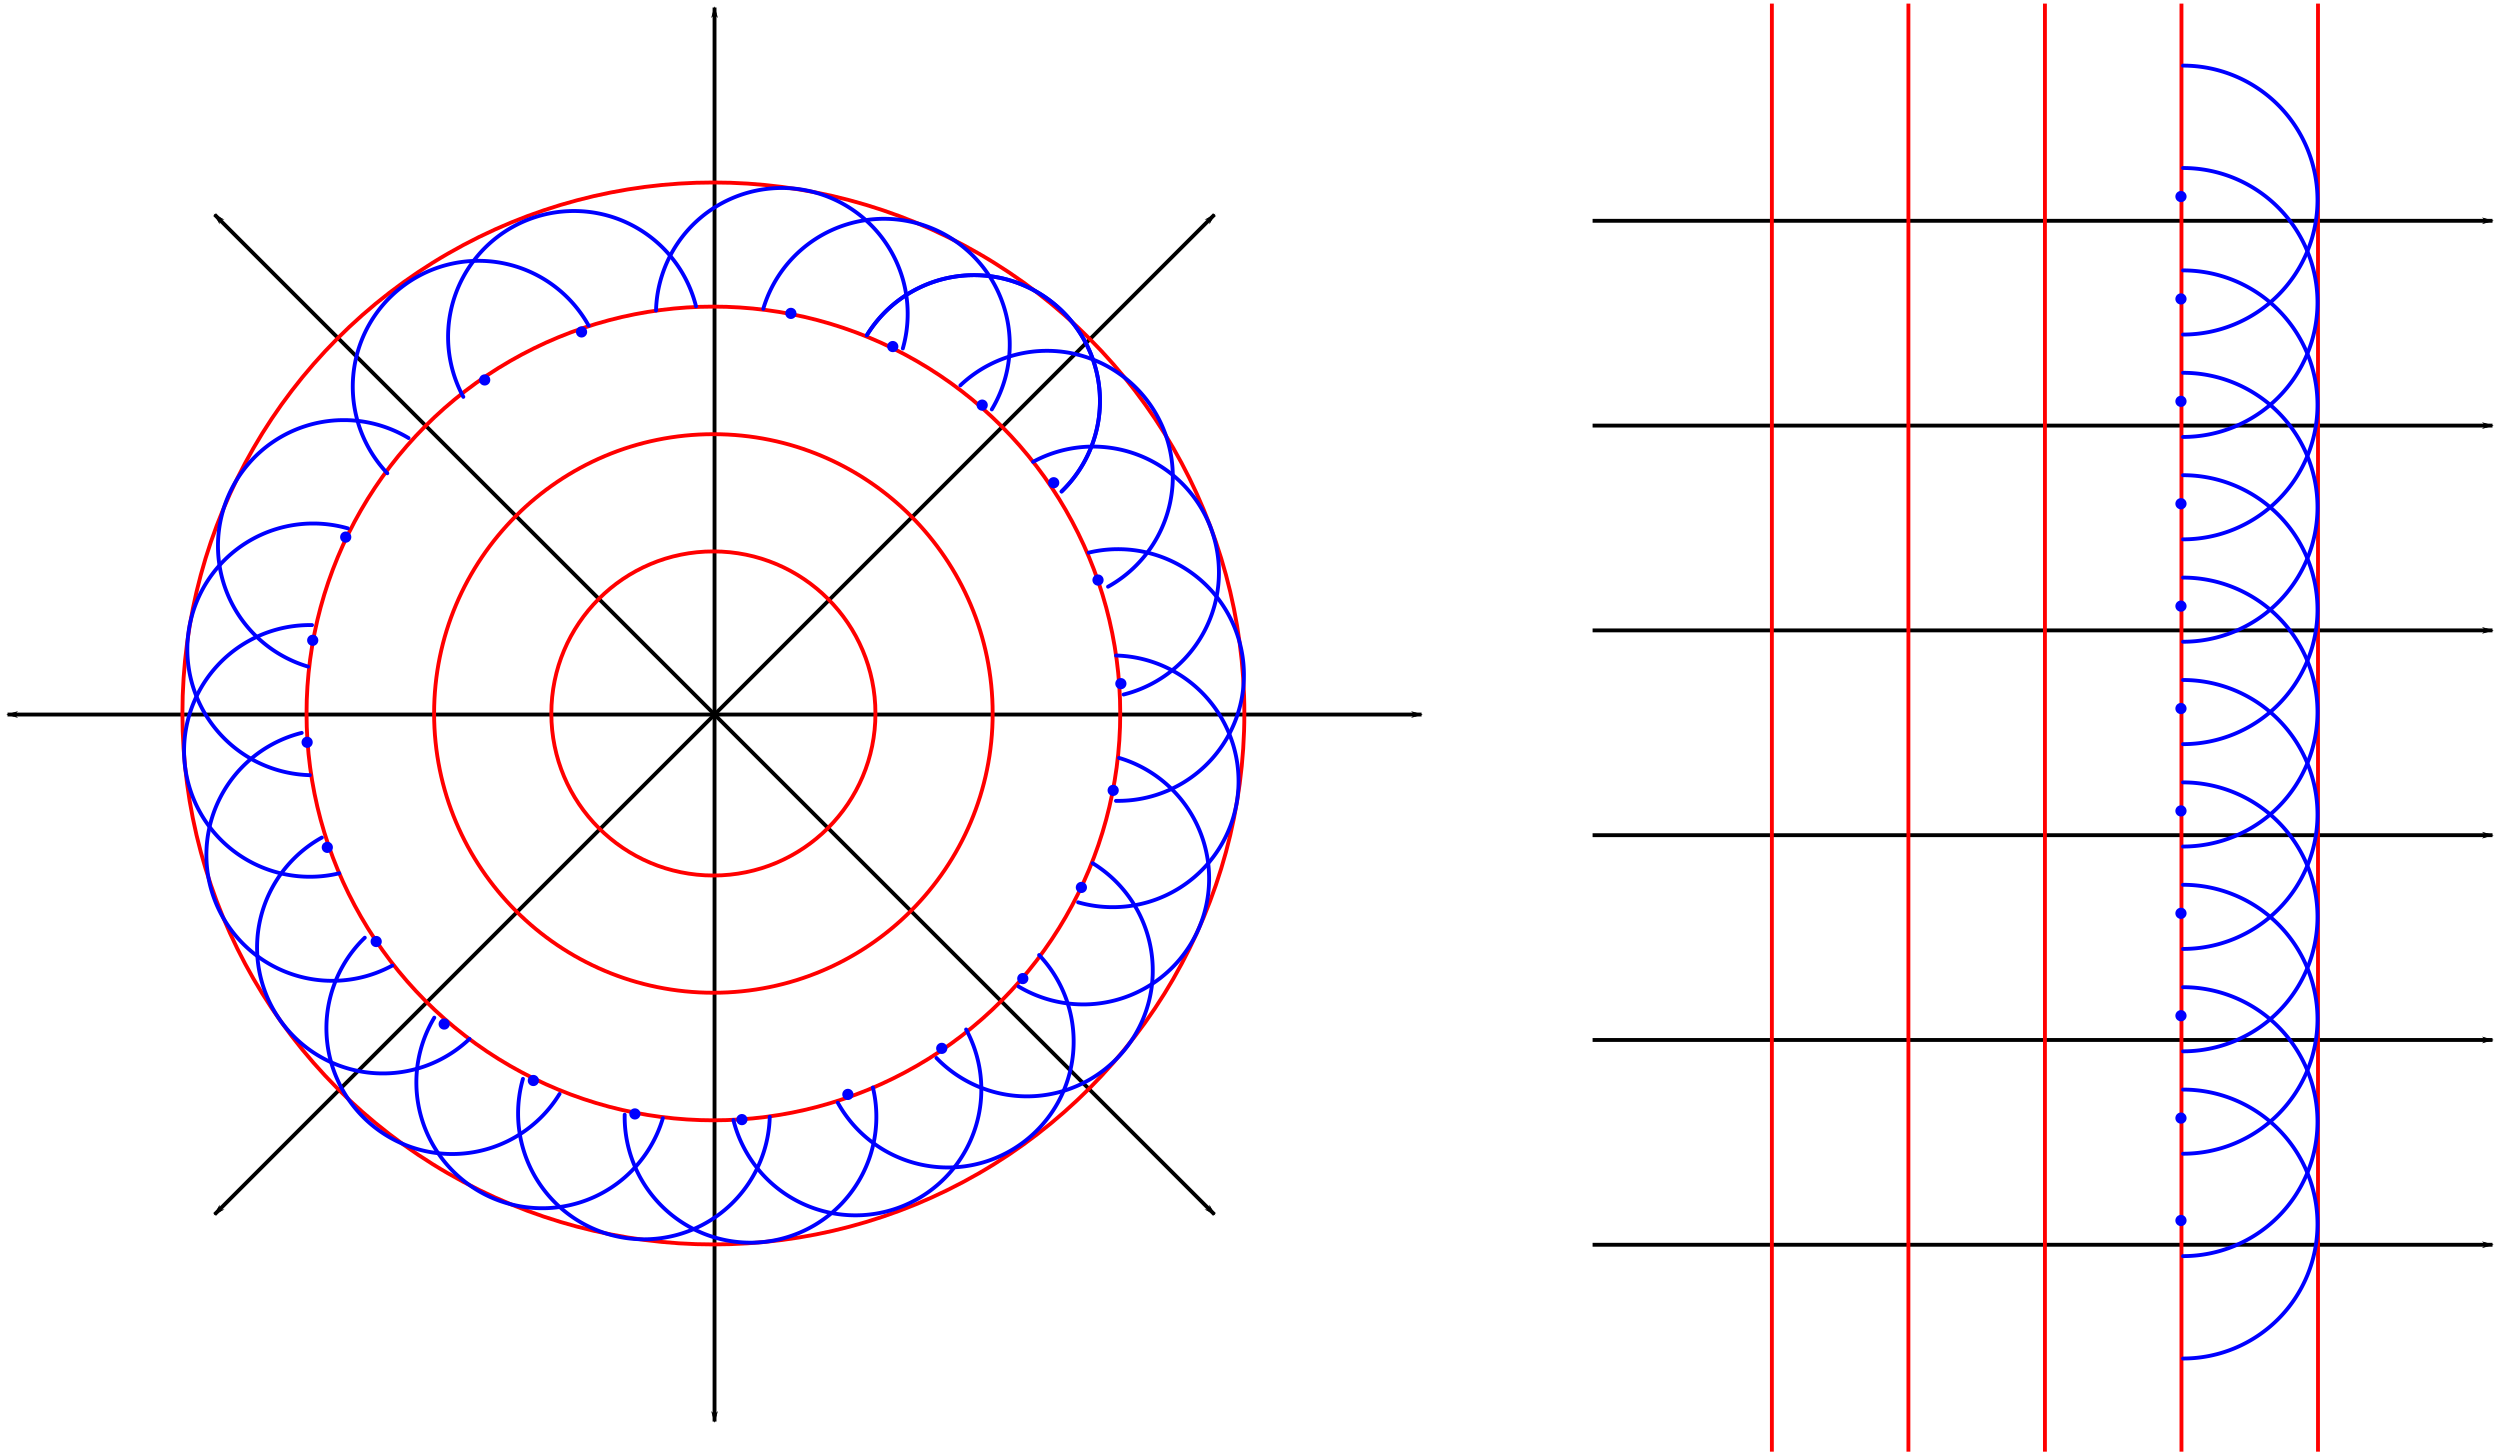 <?xml version="1.0" encoding="UTF-8" standalone="no"?>
<!-- Created with Inkscape (http://www.inkscape.org/) -->

<svg
   xmlns:dc="http://purl.org/dc/elements/1.1/"
   xmlns:cc="http://creativecommons.org/ns#"
   xmlns:rdf="http://www.w3.org/1999/02/22-rdf-syntax-ns#"
   xmlns:svg="http://www.w3.org/2000/svg"
   xmlns="http://www.w3.org/2000/svg"
   xmlns:sodipodi="http://sodipodi.sourceforge.net/DTD/sodipodi-0.dtd"
   xmlns:inkscape="http://www.inkscape.org/namespaces/inkscape"
   width="387.587mm"
   height="225.063mm"
   viewBox="0 0 387.587 225.063"
   version="1.1"
   id="svg8"
   inkscape:version="0.92.2 5c3e80d, 2017-08-06"
   sodipodi:docname="Huygens.svg">
  <defs
     id="defs2">
    <marker
       inkscape:isstock="true"
       style="overflow:visible"
       id="marker3050"
       refX="0"
       refY="0"
       orient="auto"
       inkscape:stockid="Arrow1Lend">
      <path
         transform="matrix(-0.8,0,0,-0.8,-10,0)"
         style="fill:#000000;fill-opacity:1;fill-rule:evenodd;stroke:#000000;stroke-width:1pt;stroke-opacity:1"
         d="M 0,0 5,-5 -12.5,0 5,5 Z"
         id="path3048"
         inkscape:connector-curvature="0" />
    </marker>
    <marker
       inkscape:stockid="Arrow1Lend"
       orient="auto"
       refY="0"
       refX="0"
       id="marker2918"
       style="overflow:visible"
       inkscape:isstock="true"
       inkscape:collect="always">
      <path
         id="path2916"
         d="M 0,0 5,-5 -12.5,0 5,5 Z"
         style="fill:#000000;fill-opacity:1;fill-rule:evenodd;stroke:#000000;stroke-width:1pt;stroke-opacity:1"
         transform="matrix(-0.8,0,0,-0.8,-10,0)"
         inkscape:connector-curvature="0" />
    </marker>
    <marker
       inkscape:isstock="true"
       style="overflow:visible"
       id="marker2792"
       refX="0"
       refY="0"
       orient="auto"
       inkscape:stockid="Arrow1Lend"
       inkscape:collect="always">
      <path
         transform="matrix(-0.8,0,0,-0.8,-10,0)"
         style="fill:#000000;fill-opacity:1;fill-rule:evenodd;stroke:#000000;stroke-width:1pt;stroke-opacity:1"
         d="M 0,0 5,-5 -12.5,0 5,5 Z"
         id="path2790"
         inkscape:connector-curvature="0" />
    </marker>
    <marker
       inkscape:stockid="Arrow1Lend"
       orient="auto"
       refY="0"
       refX="0"
       id="marker2672"
       style="overflow:visible"
       inkscape:isstock="true"
       inkscape:collect="always">
      <path
         id="path2670"
         d="M 0,0 5,-5 -12.5,0 5,5 Z"
         style="fill:#000000;fill-opacity:1;fill-rule:evenodd;stroke:#000000;stroke-width:1pt;stroke-opacity:1"
         transform="matrix(-0.8,0,0,-0.8,-10,0)"
         inkscape:connector-curvature="0" />
    </marker>
    <marker
       inkscape:isstock="true"
       style="overflow:visible"
       id="marker2558"
       refX="0"
       refY="0"
       orient="auto"
       inkscape:stockid="Arrow1Lend"
       inkscape:collect="always">
      <path
         transform="matrix(-0.8,0,0,-0.8,-10,0)"
         style="fill:#000000;fill-opacity:1;fill-rule:evenodd;stroke:#000000;stroke-width:1pt;stroke-opacity:1"
         d="M 0,0 5,-5 -12.5,0 5,5 Z"
         id="path2556"
         inkscape:connector-curvature="0" />
    </marker>
    <marker
       inkscape:stockid="Arrow1Lend"
       orient="auto"
       refY="0"
       refX="0"
       id="marker2486"
       style="overflow:visible"
       inkscape:isstock="true"
       inkscape:collect="always">
      <path
         id="path2484"
         d="M 0,0 5,-5 -12.5,0 5,5 Z"
         style="fill:#000000;fill-opacity:1;fill-rule:evenodd;stroke:#000000;stroke-width:1pt;stroke-opacity:1"
         transform="matrix(-0.8,0,0,-0.8,-10,0)"
         inkscape:connector-curvature="0" />
    </marker>
    <marker
       inkscape:isstock="true"
       style="overflow:visible"
       id="marker2294"
       refX="0"
       refY="0"
       orient="auto"
       inkscape:stockid="Arrow1Lend"
       inkscape:collect="always">
      <path
         transform="matrix(-0.8,0,0,-0.8,-10,0)"
         style="fill:#000000;fill-opacity:1;fill-rule:evenodd;stroke:#000000;stroke-width:1pt;stroke-opacity:1"
         d="M 0,0 5,-5 -12.5,0 5,5 Z"
         id="path2292"
         inkscape:connector-curvature="0" />
    </marker>
    <marker
       inkscape:stockid="Arrow1Lend"
       orient="auto"
       refY="0"
       refX="0"
       id="marker2108"
       style="overflow:visible"
       inkscape:isstock="true"
       inkscape:collect="always">
      <path
         id="path2106"
         d="M 0,0 5,-5 -12.5,0 5,5 Z"
         style="fill:#000000;fill-opacity:1;fill-rule:evenodd;stroke:#000000;stroke-width:1pt;stroke-opacity:1"
         transform="matrix(-0.8,0,0,-0.8,-10,0)"
         inkscape:connector-curvature="0" />
    </marker>
    <marker
       inkscape:isstock="true"
       style="overflow:visible"
       id="marker1934"
       refX="0"
       refY="0"
       orient="auto"
       inkscape:stockid="Arrow1Lend"
       inkscape:collect="always">
      <path
         transform="matrix(-0.8,0,0,-0.8,-10,0)"
         style="fill:#000000;fill-opacity:1;fill-rule:evenodd;stroke:#000000;stroke-width:1pt;stroke-opacity:1"
         d="M 0,0 5,-5 -12.5,0 5,5 Z"
         id="path1932"
         inkscape:connector-curvature="0" />
    </marker>
    <marker
       inkscape:stockid="Arrow1Lend"
       orient="auto"
       refY="0"
       refX="0"
       id="marker1772"
       style="overflow:visible"
       inkscape:isstock="true"
       inkscape:collect="always">
      <path
         id="path1770"
         d="M 0,0 5,-5 -12.5,0 5,5 Z"
         style="fill:#000000;fill-opacity:1;fill-rule:evenodd;stroke:#000000;stroke-width:1pt;stroke-opacity:1"
         transform="matrix(-0.8,0,0,-0.8,-10,0)"
         inkscape:connector-curvature="0" />
    </marker>
    <marker
       inkscape:isstock="true"
       style="overflow:visible"
       id="marker1466"
       refX="0"
       refY="0"
       orient="auto"
       inkscape:stockid="Arrow1Lend"
       inkscape:collect="always">
      <path
         transform="matrix(-0.8,0,0,-0.8,-10,0)"
         style="fill:#000000;fill-opacity:1;fill-rule:evenodd;stroke:#000000;stroke-width:1pt;stroke-opacity:1"
         d="M 0,0 5,-5 -12.5,0 5,5 Z"
         id="path1464"
         inkscape:connector-curvature="0" />
    </marker>
    <marker
       inkscape:stockid="Arrow1Lend"
       orient="auto"
       refY="0"
       refX="0"
       id="marker1208"
       style="overflow:visible"
       inkscape:isstock="true"
       inkscape:collect="always">
      <path
         id="path1206"
         d="M 0,0 5,-5 -12.5,0 5,5 Z"
         style="fill:#000000;fill-opacity:1;fill-rule:evenodd;stroke:#000000;stroke-width:1pt;stroke-opacity:1"
         transform="matrix(-0.8,0,0,-0.8,-10,0)"
         inkscape:connector-curvature="0" />
    </marker>
    <marker
       inkscape:isstock="true"
       style="overflow:visible"
       id="marker1106"
       refX="0"
       refY="0"
       orient="auto"
       inkscape:stockid="Arrow1Lend"
       inkscape:collect="always">
      <path
         transform="matrix(-0.8,0,0,-0.8,-10,0)"
         style="fill:#000000;fill-opacity:1;fill-rule:evenodd;stroke:#000000;stroke-width:1pt;stroke-opacity:1"
         d="M 0,0 5,-5 -12.5,0 5,5 Z"
         id="path1104"
         inkscape:connector-curvature="0" />
    </marker>
    <marker
       inkscape:stockid="Arrow1Lend"
       orient="auto"
       refY="0"
       refX="0"
       id="Arrow1Lend"
       style="overflow:visible"
       inkscape:isstock="true"
       inkscape:collect="always">
      <path
         id="path817"
         d="M 0,0 5,-5 -12.5,0 5,5 Z"
         style="fill:#000000;fill-opacity:1;fill-rule:evenodd;stroke:#000000;stroke-width:1pt;stroke-opacity:1"
         transform="matrix(-0.8,0,0,-0.8,-10,0)"
         inkscape:connector-curvature="0" />
    </marker>
  </defs>
  <sodipodi:namedview
     id="base"
     pagecolor="#ffffff"
     bordercolor="#666666"
     borderopacity="1.0"
     inkscape:pageopacity="0.0"
     inkscape:pageshadow="2"
     inkscape:zoom="0.35"
     inkscape:cx="414.81675"
     inkscape:cy="385.40252"
     inkscape:document-units="mm"
     inkscape:current-layer="layer1"
     showgrid="false"
     inkscape:window-width="1440"
     inkscape:window-height="789"
     inkscape:window-x="0"
     inkscape:window-y="1"
     inkscape:window-maximized="1" />
  <g
     inkscape:label="Layer 1"
     inkscape:groupmode="layer"
     id="layer1"
     transform="translate(7.968,-47.883)">
    <path
       style="fill:none;stroke:#000000;stroke-width:0.6;stroke-linecap:butt;stroke-linejoin:miter;stroke-miterlimit:4;stroke-dasharray:none;stroke-opacity:1;marker-end:url(#Arrow1Lend)"
       d="m 102.81,158.661 h 109.613"
       id="path812"
       inkscape:connector-curvature="0" />
    <path
       inkscape:connector-curvature="0"
       id="path1102"
       d="M 102.81,158.661 180.318,81.153"
       style="fill:none;stroke:#000000;stroke-width:0.6;stroke-linecap:butt;stroke-linejoin:miter;stroke-miterlimit:4;stroke-dasharray:none;stroke-opacity:1;marker-end:url(#marker1106)" />
    <path
       style="fill:none;stroke:#000000;stroke-width:0.6;stroke-linecap:butt;stroke-linejoin:miter;stroke-miterlimit:4;stroke-dasharray:none;stroke-opacity:1;marker-end:url(#marker1208)"
       d="m 102.81,158.661 10e-6,-109.613"
       id="path1204"
       inkscape:connector-curvature="0" />
    <path
       inkscape:connector-curvature="0"
       id="path1462"
       d="M 102.81,158.661 25.301,81.153"
       style="fill:none;stroke:#000000;stroke-width:0.6;stroke-linecap:butt;stroke-linejoin:miter;stroke-miterlimit:4;stroke-dasharray:none;stroke-opacity:1;marker-end:url(#marker1466)" />
    <path
       style="fill:none;stroke:#000000;stroke-width:0.6;stroke-linecap:butt;stroke-linejoin:miter;stroke-miterlimit:4;stroke-dasharray:none;stroke-opacity:1;marker-end:url(#marker1772)"
       d="m 102.81,158.661 -109.613,-2e-5"
       id="path1768"
       inkscape:connector-curvature="0" />
    <path
       inkscape:connector-curvature="0"
       id="path1930"
       d="M 102.81,158.661 25.301,236.169"
       style="fill:none;stroke:#000000;stroke-width:0.6;stroke-linecap:butt;stroke-linejoin:miter;stroke-miterlimit:4;stroke-dasharray:none;stroke-opacity:1;marker-end:url(#marker1934)" />
    <path
       style="fill:none;stroke:#000000;stroke-width:0.6;stroke-linecap:butt;stroke-linejoin:miter;stroke-miterlimit:4;stroke-dasharray:none;stroke-opacity:1;marker-end:url(#marker2108)"
       d="m 102.81,158.661 -2e-5,109.613"
       id="path2104"
       inkscape:connector-curvature="0" />
    <path
       inkscape:connector-curvature="0"
       id="path2290"
       d="m 102.81,158.661 77.508,77.508"
       style="fill:none;stroke:#000000;stroke-width:0.6;stroke-linecap:butt;stroke-linejoin:miter;stroke-miterlimit:4;stroke-dasharray:none;stroke-opacity:1;marker-end:url(#marker2294)" />
    <circle
       style="opacity:1;fill:none;fill-opacity:1;fill-rule:nonzero;stroke:#ff0000;stroke-width:0.6;stroke-linecap:round;stroke-linejoin:miter;stroke-miterlimit:4;stroke-dasharray:none;stroke-dashoffset:0;stroke-opacity:1"
       id="path2470"
       cx="102.632"
       cy="158.495"
       r="63.076" />
    <circle
       cy="158.495"
       cx="102.632"
       id="circle2472"
       style="opacity:1;fill:none;fill-opacity:1;fill-rule:nonzero;stroke:#ff0000;stroke-width:0.6;stroke-linecap:round;stroke-linejoin:miter;stroke-miterlimit:4;stroke-dasharray:none;stroke-dashoffset:0;stroke-opacity:1"
       r="43.298" />
    <circle
       r="25.123"
       style="opacity:1;fill:none;fill-opacity:1;fill-rule:nonzero;stroke:#ff0000;stroke-width:0.6;stroke-linecap:round;stroke-linejoin:miter;stroke-miterlimit:4;stroke-dasharray:none;stroke-dashoffset:0;stroke-opacity:1"
       id="circle2474"
       cx="102.632"
       cy="158.495" />
    <path
       style="fill:none;stroke:#000000;stroke-width:0.6;stroke-linecap:butt;stroke-linejoin:miter;stroke-miterlimit:4;stroke-dasharray:none;stroke-opacity:1;marker-end:url(#marker2486)"
       d="M 238.939,82.115 H 378.454"
       id="path2476"
       inkscape:connector-curvature="0" />
    <path
       inkscape:connector-curvature="0"
       id="path2554"
       d="M 238.939,113.865 H 378.454"
       style="fill:none;stroke:#000000;stroke-width:0.6;stroke-linecap:butt;stroke-linejoin:miter;stroke-miterlimit:4;stroke-dasharray:none;stroke-opacity:1;marker-end:url(#marker2558)" />
    <path
       style="fill:none;stroke:#000000;stroke-width:0.6;stroke-linecap:butt;stroke-linejoin:miter;stroke-miterlimit:4;stroke-dasharray:none;stroke-opacity:1;marker-end:url(#marker2672)"
       d="M 238.939,145.615 H 378.454"
       id="path2668"
       inkscape:connector-curvature="0" />
    <path
       inkscape:connector-curvature="0"
       id="path2788"
       d="M 238.939,177.365 H 378.454"
       style="fill:none;stroke:#000000;stroke-width:0.6;stroke-linecap:butt;stroke-linejoin:miter;stroke-miterlimit:4;stroke-dasharray:none;stroke-opacity:1;marker-end:url(#marker2792)" />
    <path
       style="fill:none;stroke:#000000;stroke-width:0.6;stroke-linecap:butt;stroke-linejoin:miter;stroke-miterlimit:4;stroke-dasharray:none;stroke-opacity:1;marker-end:url(#marker2918)"
       d="M 238.939,209.115 H 378.454"
       id="path2914"
       inkscape:connector-curvature="0" />
    <path
       inkscape:connector-curvature="0"
       id="path3046"
       d="M 238.939,240.865 H 378.454"
       style="fill:none;stroke:#000000;stroke-width:0.6;stroke-linecap:butt;stroke-linejoin:miter;stroke-miterlimit:4;stroke-dasharray:none;stroke-opacity:1;marker-end:url(#marker3050)" />
    <path
       style="fill:none;stroke:#ff0000;stroke-width:0.6;stroke-linecap:butt;stroke-linejoin:miter;stroke-miterlimit:4;stroke-dasharray:none;stroke-opacity:1"
       d="M 330.235,48.439 V 272.946"
       id="path3184"
       inkscape:connector-curvature="0" />
    <path
       inkscape:connector-curvature="0"
       id="path3186"
       d="M 351.402,48.439 V 272.946"
       style="fill:none;stroke:#ff0000;stroke-width:0.6;stroke-linecap:butt;stroke-linejoin:miter;stroke-miterlimit:4;stroke-dasharray:none;stroke-opacity:1" />
    <path
       style="fill:none;stroke:#ff0000;stroke-width:0.6;stroke-linecap:butt;stroke-linejoin:miter;stroke-miterlimit:4;stroke-dasharray:none;stroke-opacity:1"
       d="M 309.068,48.439 V 272.946"
       id="path3188"
       inkscape:connector-curvature="0" />
    <path
       inkscape:connector-curvature="0"
       id="path3190"
       d="M 266.735,48.439 V 272.946"
       style="fill:none;stroke:#ff0000;stroke-width:0.6;stroke-linecap:butt;stroke-linejoin:miter;stroke-miterlimit:4;stroke-dasharray:none;stroke-opacity:1" />
    <path
       style="fill:none;stroke:#ff0000;stroke-width:0.6;stroke-linecap:butt;stroke-linejoin:miter;stroke-miterlimit:4;stroke-dasharray:none;stroke-opacity:1"
       d="M 287.902,48.439 V 272.946"
       id="path3192"
       inkscape:connector-curvature="0" />
    <circle
       r="82.319"
       cy="158.495"
       cx="102.632"
       id="circle3194"
       style="opacity:1;fill:none;fill-opacity:1;fill-rule:nonzero;stroke:#ff0000;stroke-width:0.6;stroke-linecap:round;stroke-linejoin:miter;stroke-miterlimit:4;stroke-dasharray:none;stroke-dashoffset:0;stroke-opacity:1" />
    <g
       id="g955"
       transform="translate(0.406,-0.013)">
      <path
         sodipodi:open="true"
         d="m 93.334,96.033 a 19.511,19.511 0 0 1 11.673,-17.35 19.511,19.511 0 0 1 20.668,3.178 19.511,19.511 0 0 1 5.921,20.056"
         sodipodi:end="0.27848098"
         sodipodi:start="3.168253"
         sodipodi:ry="19.510675"
         sodipodi:rx="19.510675"
         sodipodi:cy="96.553238"
         sodipodi:cx="112.83741"
         sodipodi:type="arc"
         id="path947"
         style="opacity:1;fill:none;fill-opacity:1;fill-rule:nonzero;stroke:#0000ff;stroke-width:0.6;stroke-linecap:round;stroke-linejoin:miter;stroke-miterlimit:4;stroke-dasharray:none;stroke-dashoffset:0;stroke-opacity:1" />
      <circle
         r="0.869"
         cy="96.481"
         cx="114.241"
         id="path951"
         style="opacity:1;fill:#0000ff;fill-opacity:1;fill-rule:nonzero;stroke:none;stroke-width:0.6;stroke-linecap:round;stroke-linejoin:miter;stroke-miterlimit:4;stroke-dasharray:none;stroke-dashoffset:0;stroke-opacity:1" />
    </g>
    <g
       id="g975"
       transform="rotate(15,102.857,160.576)">
      <path
         style="opacity:1;fill:none;fill-opacity:1;fill-rule:nonzero;stroke:#0000ff;stroke-width:0.6;stroke-linecap:round;stroke-linejoin:miter;stroke-miterlimit:4;stroke-dasharray:none;stroke-dashoffset:0;stroke-opacity:1"
         id="path971"
         sodipodi:type="arc"
         sodipodi:cx="112.83741"
         sodipodi:cy="96.553238"
         sodipodi:rx="19.510675"
         sodipodi:ry="19.510675"
         sodipodi:start="3.168253"
         sodipodi:end="0.27848098"
         d="m 93.334,96.033 a 19.511,19.511 0 0 1 11.673,-17.35 19.511,19.511 0 0 1 20.668,3.178 19.511,19.511 0 0 1 5.921,20.056"
         sodipodi:open="true" />
      <circle
         style="opacity:1;fill:#0000ff;fill-opacity:1;fill-rule:nonzero;stroke:none;stroke-width:0.6;stroke-linecap:round;stroke-linejoin:miter;stroke-miterlimit:4;stroke-dasharray:none;stroke-dashoffset:0;stroke-opacity:1"
         id="circle973"
         cx="114.241"
         cy="96.481"
         r="0.869" />
    </g>
    <path
       style="opacity:1;fill:none;fill-opacity:1;fill-rule:nonzero;stroke:#0000ff;stroke-width:0.6;stroke-linecap:round;stroke-linejoin:miter;stroke-miterlimit:4;stroke-dasharray:none;stroke-dashoffset:0;stroke-opacity:1"
       id="path981"
       sodipodi:type="arc"
       sodipodi:cx="178.91594"
       sodipodi:cy="23.782246"
       sodipodi:rx="19.510675"
       sodipodi:ry="19.510675"
       sodipodi:start="3.168253"
       sodipodi:end="0.27848098"
       d="m 159.412,23.262 a 19.511,19.511 0 0 1 11.673,-17.35 19.511,19.511 0 0 1 20.668,3.178 19.511,19.511 0 0 1 5.921,20.056"
       sodipodi:open="true"
       transform="rotate(30)" />
    <g
       id="g995"
       transform="rotate(45,103.138,159.277)">
      <path
         style="opacity:1;fill:none;fill-opacity:1;fill-rule:nonzero;stroke:#0000ff;stroke-width:0.6;stroke-linecap:round;stroke-linejoin:miter;stroke-miterlimit:4;stroke-dasharray:none;stroke-dashoffset:0;stroke-opacity:1"
         id="path991"
         sodipodi:type="arc"
         sodipodi:cx="112.83741"
         sodipodi:cy="96.553238"
         sodipodi:rx="19.510675"
         sodipodi:ry="19.510675"
         sodipodi:start="3.168253"
         sodipodi:end="0.27848098"
         d="m 93.334,96.033 a 19.511,19.511 0 0 1 11.673,-17.35 19.511,19.511 0 0 1 20.668,3.178 19.511,19.511 0 0 1 5.921,20.056"
         sodipodi:open="true" />
      <circle
         style="opacity:1;fill:#0000ff;fill-opacity:1;fill-rule:nonzero;stroke:none;stroke-width:0.6;stroke-linecap:round;stroke-linejoin:miter;stroke-miterlimit:4;stroke-dasharray:none;stroke-dashoffset:0;stroke-opacity:1"
         id="circle993"
         cx="114.241"
         cy="96.481"
         r="0.869" />
    </g>
    <g
       id="g1005"
       transform="rotate(60,102.459,158.735)">
      <path
         sodipodi:open="true"
         d="m 93.334,96.033 a 19.511,19.511 0 0 1 11.673,-17.35 19.511,19.511 0 0 1 20.668,3.178 19.511,19.511 0 0 1 5.921,20.056"
         sodipodi:end="0.27848098"
         sodipodi:start="3.168253"
         sodipodi:ry="19.510675"
         sodipodi:rx="19.510675"
         sodipodi:cy="96.553238"
         sodipodi:cx="112.83741"
         sodipodi:type="arc"
         id="path1001"
         style="opacity:1;fill:none;fill-opacity:1;fill-rule:nonzero;stroke:#0000ff;stroke-width:0.6;stroke-linecap:round;stroke-linejoin:miter;stroke-miterlimit:4;stroke-dasharray:none;stroke-dashoffset:0;stroke-opacity:1" />
      <circle
         r="0.869"
         cy="96.481"
         cx="114.241"
         id="circle1003"
         style="opacity:1;fill:#0000ff;fill-opacity:1;fill-rule:nonzero;stroke:none;stroke-width:0.6;stroke-linecap:round;stroke-linejoin:miter;stroke-miterlimit:4;stroke-dasharray:none;stroke-dashoffset:0;stroke-opacity:1" />
    </g>
    <g
       id="g1015"
       transform="rotate(75,102.627,158.777)">
      <path
         style="opacity:1;fill:none;fill-opacity:1;fill-rule:nonzero;stroke:#0000ff;stroke-width:0.6;stroke-linecap:round;stroke-linejoin:miter;stroke-miterlimit:4;stroke-dasharray:none;stroke-dashoffset:0;stroke-opacity:1"
         id="path1011"
         sodipodi:type="arc"
         sodipodi:cx="112.83741"
         sodipodi:cy="96.553238"
         sodipodi:rx="19.510675"
         sodipodi:ry="19.510675"
         sodipodi:start="3.168253"
         sodipodi:end="0.27848098"
         d="m 93.334,96.033 a 19.511,19.511 0 0 1 11.673,-17.35 19.511,19.511 0 0 1 20.668,3.178 19.511,19.511 0 0 1 5.921,20.056"
         sodipodi:open="true" />
      <circle
         style="opacity:1;fill:#0000ff;fill-opacity:1;fill-rule:nonzero;stroke:none;stroke-width:0.6;stroke-linecap:round;stroke-linejoin:miter;stroke-miterlimit:4;stroke-dasharray:none;stroke-dashoffset:0;stroke-opacity:1"
         id="circle1013"
         cx="114.241"
         cy="96.481"
         r="0.869" />
    </g>
    <g
       id="g1025"
       transform="rotate(90,102.458,158.636)">
      <path
         sodipodi:open="true"
         d="m 93.334,96.033 a 19.511,19.511 0 0 1 11.673,-17.35 19.511,19.511 0 0 1 20.668,3.178 19.511,19.511 0 0 1 5.921,20.056"
         sodipodi:end="0.27848098"
         sodipodi:start="3.168253"
         sodipodi:ry="19.510675"
         sodipodi:rx="19.510675"
         sodipodi:cy="96.553238"
         sodipodi:cx="112.83741"
         sodipodi:type="arc"
         id="path1021"
         style="opacity:1;fill:none;fill-opacity:1;fill-rule:nonzero;stroke:#0000ff;stroke-width:0.6;stroke-linecap:round;stroke-linejoin:miter;stroke-miterlimit:4;stroke-dasharray:none;stroke-dashoffset:0;stroke-opacity:1" />
      <circle
         r="0.869"
         cy="96.481"
         cx="114.241"
         id="circle1023"
         style="opacity:1;fill:#0000ff;fill-opacity:1;fill-rule:nonzero;stroke:none;stroke-width:0.6;stroke-linecap:round;stroke-linejoin:miter;stroke-miterlimit:4;stroke-dasharray:none;stroke-dashoffset:0;stroke-opacity:1" />
    </g>
    <g
       id="g1035"
       transform="rotate(105,102.822,158.408)">
      <path
         style="opacity:1;fill:none;fill-opacity:1;fill-rule:nonzero;stroke:#0000ff;stroke-width:0.6;stroke-linecap:round;stroke-linejoin:miter;stroke-miterlimit:4;stroke-dasharray:none;stroke-dashoffset:0;stroke-opacity:1"
         id="path1031"
         sodipodi:type="arc"
         sodipodi:cx="112.83741"
         sodipodi:cy="96.553238"
         sodipodi:rx="19.510675"
         sodipodi:ry="19.510675"
         sodipodi:start="3.168253"
         sodipodi:end="0.27848098"
         d="m 93.334,96.033 a 19.511,19.511 0 0 1 11.673,-17.35 19.511,19.511 0 0 1 20.668,3.178 19.511,19.511 0 0 1 5.921,20.056"
         sodipodi:open="true" />
      <circle
         style="opacity:1;fill:#0000ff;fill-opacity:1;fill-rule:nonzero;stroke:none;stroke-width:0.6;stroke-linecap:round;stroke-linejoin:miter;stroke-miterlimit:4;stroke-dasharray:none;stroke-dashoffset:0;stroke-opacity:1"
         id="circle1033"
         cx="114.241"
         cy="96.481"
         r="0.869" />
    </g>
    <g
       id="g1045"
       transform="rotate(120,102.654,158.535)">
      <path
         sodipodi:open="true"
         d="m 93.334,96.033 a 19.511,19.511 0 0 1 11.673,-17.35 19.511,19.511 0 0 1 20.668,3.178 19.511,19.511 0 0 1 5.921,20.056"
         sodipodi:end="0.27848098"
         sodipodi:start="3.168253"
         sodipodi:ry="19.510675"
         sodipodi:rx="19.510675"
         sodipodi:cy="96.553238"
         sodipodi:cx="112.83741"
         sodipodi:type="arc"
         id="path1041"
         style="opacity:1;fill:none;fill-opacity:1;fill-rule:nonzero;stroke:#0000ff;stroke-width:0.6;stroke-linecap:round;stroke-linejoin:miter;stroke-miterlimit:4;stroke-dasharray:none;stroke-dashoffset:0;stroke-opacity:1" />
      <circle
         r="0.869"
         cy="96.481"
         cx="114.241"
         id="circle1043"
         style="opacity:1;fill:#0000ff;fill-opacity:1;fill-rule:nonzero;stroke:none;stroke-width:0.6;stroke-linecap:round;stroke-linejoin:miter;stroke-miterlimit:4;stroke-dasharray:none;stroke-dashoffset:0;stroke-opacity:1" />
    </g>
    <g
       id="g1055"
       transform="rotate(135,102.541,158.376)">
      <path
         style="opacity:1;fill:none;fill-opacity:1;fill-rule:nonzero;stroke:#0000ff;stroke-width:0.6;stroke-linecap:round;stroke-linejoin:miter;stroke-miterlimit:4;stroke-dasharray:none;stroke-dashoffset:0;stroke-opacity:1"
         id="path1051"
         sodipodi:type="arc"
         sodipodi:cx="112.83741"
         sodipodi:cy="96.553238"
         sodipodi:rx="19.510675"
         sodipodi:ry="19.510675"
         sodipodi:start="3.168253"
         sodipodi:end="0.27848098"
         d="m 93.334,96.033 a 19.511,19.511 0 0 1 11.673,-17.35 19.511,19.511 0 0 1 20.668,3.178 19.511,19.511 0 0 1 5.921,20.056"
         sodipodi:open="true" />
      <circle
         style="opacity:1;fill:#0000ff;fill-opacity:1;fill-rule:nonzero;stroke:none;stroke-width:0.6;stroke-linecap:round;stroke-linejoin:miter;stroke-miterlimit:4;stroke-dasharray:none;stroke-dashoffset:0;stroke-opacity:1"
         id="circle1053"
         cx="114.241"
         cy="96.481"
         r="0.869" />
    </g>
    <g
       id="g1065"
       transform="rotate(150,102.641,158.256)">
      <path
         sodipodi:open="true"
         d="m 93.334,96.033 a 19.511,19.511 0 0 1 11.673,-17.35 19.511,19.511 0 0 1 20.668,3.178 19.511,19.511 0 0 1 5.921,20.056"
         sodipodi:end="0.27848098"
         sodipodi:start="3.168253"
         sodipodi:ry="19.510675"
         sodipodi:rx="19.510675"
         sodipodi:cy="96.553238"
         sodipodi:cx="112.83741"
         sodipodi:type="arc"
         id="path1061"
         style="opacity:1;fill:none;fill-opacity:1;fill-rule:nonzero;stroke:#0000ff;stroke-width:0.6;stroke-linecap:round;stroke-linejoin:miter;stroke-miterlimit:4;stroke-dasharray:none;stroke-dashoffset:0;stroke-opacity:1" />
      <circle
         r="0.869"
         cy="96.481"
         cx="114.241"
         id="circle1063"
         style="opacity:1;fill:#0000ff;fill-opacity:1;fill-rule:nonzero;stroke:none;stroke-width:0.6;stroke-linecap:round;stroke-linejoin:miter;stroke-miterlimit:4;stroke-dasharray:none;stroke-dashoffset:0;stroke-opacity:1" />
    </g>
    <g
       id="g1085"
       transform="rotate(165,102.419,158.498)">
      <path
         style="opacity:1;fill:none;fill-opacity:1;fill-rule:nonzero;stroke:#0000ff;stroke-width:0.6;stroke-linecap:round;stroke-linejoin:miter;stroke-miterlimit:4;stroke-dasharray:none;stroke-dashoffset:0;stroke-opacity:1"
         id="path1081"
         sodipodi:type="arc"
         sodipodi:cx="112.83741"
         sodipodi:cy="96.553238"
         sodipodi:rx="19.510675"
         sodipodi:ry="19.510675"
         sodipodi:start="3.168253"
         sodipodi:end="0.27848098"
         d="m 93.334,96.033 a 19.511,19.511 0 0 1 11.673,-17.35 19.511,19.511 0 0 1 20.668,3.178 19.511,19.511 0 0 1 5.921,20.056"
         sodipodi:open="true" />
      <circle
         style="opacity:1;fill:#0000ff;fill-opacity:1;fill-rule:nonzero;stroke:none;stroke-width:0.6;stroke-linecap:round;stroke-linejoin:miter;stroke-miterlimit:4;stroke-dasharray:none;stroke-dashoffset:0;stroke-opacity:1"
         id="circle1083"
         cx="114.241"
         cy="96.481"
         r="0.869" />
    </g>
    <g
       id="g1095"
       transform="rotate(-180,102.352,158.531)">
      <path
         sodipodi:open="true"
         d="m 93.334,96.033 a 19.511,19.511 0 0 1 11.673,-17.35 19.511,19.511 0 0 1 20.668,3.178 19.511,19.511 0 0 1 5.921,20.056"
         sodipodi:end="0.27848098"
         sodipodi:start="3.168253"
         sodipodi:ry="19.510675"
         sodipodi:rx="19.510675"
         sodipodi:cy="96.553238"
         sodipodi:cx="112.83741"
         sodipodi:type="arc"
         id="path1091"
         style="opacity:1;fill:none;fill-opacity:1;fill-rule:nonzero;stroke:#0000ff;stroke-width:0.6;stroke-linecap:round;stroke-linejoin:miter;stroke-miterlimit:4;stroke-dasharray:none;stroke-dashoffset:0;stroke-opacity:1" />
      <circle
         r="0.869"
         cy="96.481"
         cx="114.241"
         id="circle1093"
         style="opacity:1;fill:#0000ff;fill-opacity:1;fill-rule:nonzero;stroke:none;stroke-width:0.6;stroke-linecap:round;stroke-linejoin:miter;stroke-miterlimit:4;stroke-dasharray:none;stroke-dashoffset:0;stroke-opacity:1" />
    </g>
    <g
       id="g1105"
       transform="rotate(-165,102.308,158.541)">
      <path
         style="opacity:1;fill:none;fill-opacity:1;fill-rule:nonzero;stroke:#0000ff;stroke-width:0.6;stroke-linecap:round;stroke-linejoin:miter;stroke-miterlimit:4;stroke-dasharray:none;stroke-dashoffset:0;stroke-opacity:1"
         id="path1101"
         sodipodi:type="arc"
         sodipodi:cx="112.83741"
         sodipodi:cy="96.553238"
         sodipodi:rx="19.510675"
         sodipodi:ry="19.510675"
         sodipodi:start="3.168253"
         sodipodi:end="0.27848098"
         d="m 93.334,96.033 a 19.511,19.511 0 0 1 11.673,-17.35 19.511,19.511 0 0 1 20.668,3.178 19.511,19.511 0 0 1 5.921,20.056"
         sodipodi:open="true" />
      <circle
         style="opacity:1;fill:#0000ff;fill-opacity:1;fill-rule:nonzero;stroke:none;stroke-width:0.6;stroke-linecap:round;stroke-linejoin:miter;stroke-miterlimit:4;stroke-dasharray:none;stroke-dashoffset:0;stroke-opacity:1"
         id="circle1103"
         cx="114.241"
         cy="96.481"
         r="0.869" />
    </g>
    <g
       id="g1115"
       transform="rotate(-150,102.328,158.71)">
      <path
         sodipodi:open="true"
         d="m 93.334,96.033 a 19.511,19.511 0 0 1 11.673,-17.35 19.511,19.511 0 0 1 20.668,3.178 19.511,19.511 0 0 1 5.921,20.056"
         sodipodi:end="0.27848098"
         sodipodi:start="3.168253"
         sodipodi:ry="19.510675"
         sodipodi:rx="19.510675"
         sodipodi:cy="96.553238"
         sodipodi:cx="112.83741"
         sodipodi:type="arc"
         id="path1111"
         style="opacity:1;fill:none;fill-opacity:1;fill-rule:nonzero;stroke:#0000ff;stroke-width:0.6;stroke-linecap:round;stroke-linejoin:miter;stroke-miterlimit:4;stroke-dasharray:none;stroke-dashoffset:0;stroke-opacity:1" />
      <circle
         r="0.869"
         cy="96.481"
         cx="114.241"
         id="circle1113"
         style="opacity:1;fill:#0000ff;fill-opacity:1;fill-rule:nonzero;stroke:none;stroke-width:0.6;stroke-linecap:round;stroke-linejoin:miter;stroke-miterlimit:4;stroke-dasharray:none;stroke-dashoffset:0;stroke-opacity:1" />
    </g>
    <g
       id="g1125"
       transform="rotate(-135,102.464,158.397)">
      <path
         style="opacity:1;fill:none;fill-opacity:1;fill-rule:nonzero;stroke:#0000ff;stroke-width:0.6;stroke-linecap:round;stroke-linejoin:miter;stroke-miterlimit:4;stroke-dasharray:none;stroke-dashoffset:0;stroke-opacity:1"
         id="path1121"
         sodipodi:type="arc"
         sodipodi:cx="112.83741"
         sodipodi:cy="96.553238"
         sodipodi:rx="19.510675"
         sodipodi:ry="19.510675"
         sodipodi:start="3.168253"
         sodipodi:end="0.27848098"
         d="m 93.334,96.033 a 19.511,19.511 0 0 1 11.673,-17.35 19.511,19.511 0 0 1 20.668,3.178 19.511,19.511 0 0 1 5.921,20.056"
         sodipodi:open="true" />
      <circle
         style="opacity:1;fill:#0000ff;fill-opacity:1;fill-rule:nonzero;stroke:none;stroke-width:0.6;stroke-linecap:round;stroke-linejoin:miter;stroke-miterlimit:4;stroke-dasharray:none;stroke-dashoffset:0;stroke-opacity:1"
         id="circle1123"
         cx="114.241"
         cy="96.481"
         r="0.869" />
    </g>
    <g
       id="g1135"
       transform="rotate(-120,102.403,158.497)">
      <path
         sodipodi:open="true"
         d="m 93.334,96.033 a 19.511,19.511 0 0 1 11.673,-17.35 19.511,19.511 0 0 1 20.668,3.178 19.511,19.511 0 0 1 5.921,20.056"
         sodipodi:end="0.27848098"
         sodipodi:start="3.168253"
         sodipodi:ry="19.510675"
         sodipodi:rx="19.510675"
         sodipodi:cy="96.553238"
         sodipodi:cx="112.83741"
         sodipodi:type="arc"
         id="path1131"
         style="opacity:1;fill:none;fill-opacity:1;fill-rule:nonzero;stroke:#0000ff;stroke-width:0.6;stroke-linecap:round;stroke-linejoin:miter;stroke-miterlimit:4;stroke-dasharray:none;stroke-dashoffset:0;stroke-opacity:1" />
      <circle
         r="0.869"
         cy="96.481"
         cx="114.241"
         id="circle1133"
         style="opacity:1;fill:#0000ff;fill-opacity:1;fill-rule:nonzero;stroke:none;stroke-width:0.6;stroke-linecap:round;stroke-linejoin:miter;stroke-miterlimit:4;stroke-dasharray:none;stroke-dashoffset:0;stroke-opacity:1" />
    </g>
    <g
       id="g1145"
       transform="rotate(-105,102.451,158.341)">
      <path
         style="opacity:1;fill:none;fill-opacity:1;fill-rule:nonzero;stroke:#0000ff;stroke-width:0.6;stroke-linecap:round;stroke-linejoin:miter;stroke-miterlimit:4;stroke-dasharray:none;stroke-dashoffset:0;stroke-opacity:1"
         id="path1141"
         sodipodi:type="arc"
         sodipodi:cx="112.83741"
         sodipodi:cy="96.553238"
         sodipodi:rx="19.510675"
         sodipodi:ry="19.510675"
         sodipodi:start="3.168253"
         sodipodi:end="0.27848098"
         d="m 93.334,96.033 a 19.511,19.511 0 0 1 11.673,-17.35 19.511,19.511 0 0 1 20.668,3.178 19.511,19.511 0 0 1 5.921,20.056"
         sodipodi:open="true" />
      <circle
         style="opacity:1;fill:#0000ff;fill-opacity:1;fill-rule:nonzero;stroke:none;stroke-width:0.6;stroke-linecap:round;stroke-linejoin:miter;stroke-miterlimit:4;stroke-dasharray:none;stroke-dashoffset:0;stroke-opacity:1"
         id="circle1143"
         cx="114.241"
         cy="96.481"
         r="0.869" />
    </g>
    <g
       id="g1155"
       transform="rotate(-90,102.714,158.68)">
      <path
         sodipodi:open="true"
         d="m 93.334,96.033 a 19.511,19.511 0 0 1 11.673,-17.35 19.511,19.511 0 0 1 20.668,3.178 19.511,19.511 0 0 1 5.921,20.056"
         sodipodi:end="0.27848098"
         sodipodi:start="3.168253"
         sodipodi:ry="19.510675"
         sodipodi:rx="19.510675"
         sodipodi:cy="96.553238"
         sodipodi:cx="112.83741"
         sodipodi:type="arc"
         id="path1151"
         style="opacity:1;fill:none;fill-opacity:1;fill-rule:nonzero;stroke:#0000ff;stroke-width:0.6;stroke-linecap:round;stroke-linejoin:miter;stroke-miterlimit:4;stroke-dasharray:none;stroke-dashoffset:0;stroke-opacity:1" />
      <circle
         r="0.869"
         cy="96.481"
         cx="114.241"
         id="circle1153"
         style="opacity:1;fill:#0000ff;fill-opacity:1;fill-rule:nonzero;stroke:none;stroke-width:0.6;stroke-linecap:round;stroke-linejoin:miter;stroke-miterlimit:4;stroke-dasharray:none;stroke-dashoffset:0;stroke-opacity:1" />
    </g>
    <g
       id="g1165"
       transform="rotate(-75,102.527,158.524)">
      <path
         style="opacity:1;fill:none;fill-opacity:1;fill-rule:nonzero;stroke:#0000ff;stroke-width:0.6;stroke-linecap:round;stroke-linejoin:miter;stroke-miterlimit:4;stroke-dasharray:none;stroke-dashoffset:0;stroke-opacity:1"
         id="path1161"
         sodipodi:type="arc"
         sodipodi:cx="112.83741"
         sodipodi:cy="96.553238"
         sodipodi:rx="19.510675"
         sodipodi:ry="19.510675"
         sodipodi:start="3.168253"
         sodipodi:end="0.27848098"
         d="m 93.334,96.033 a 19.511,19.511 0 0 1 11.673,-17.35 19.511,19.511 0 0 1 20.668,3.178 19.511,19.511 0 0 1 5.921,20.056"
         sodipodi:open="true" />
      <circle
         style="opacity:1;fill:#0000ff;fill-opacity:1;fill-rule:nonzero;stroke:none;stroke-width:0.6;stroke-linecap:round;stroke-linejoin:miter;stroke-miterlimit:4;stroke-dasharray:none;stroke-dashoffset:0;stroke-opacity:1"
         id="circle1163"
         cx="114.241"
         cy="96.481"
         r="0.869" />
    </g>
    <g
       id="g1175"
       transform="rotate(-45,103.15,158.446)">
      <path
         style="opacity:1;fill:none;fill-opacity:1;fill-rule:nonzero;stroke:#0000ff;stroke-width:0.6;stroke-linecap:round;stroke-linejoin:miter;stroke-miterlimit:4;stroke-dasharray:none;stroke-dashoffset:0;stroke-opacity:1"
         id="path1171"
         sodipodi:type="arc"
         sodipodi:cx="112.83741"
         sodipodi:cy="96.553238"
         sodipodi:rx="19.510675"
         sodipodi:ry="19.510675"
         sodipodi:start="3.168253"
         sodipodi:end="0.27848098"
         d="m 93.334,96.033 a 19.511,19.511 0 0 1 11.673,-17.35 19.511,19.511 0 0 1 20.668,3.178 19.511,19.511 0 0 1 5.921,20.056"
         sodipodi:open="true" />
      <circle
         style="opacity:1;fill:#0000ff;fill-opacity:1;fill-rule:nonzero;stroke:none;stroke-width:0.6;stroke-linecap:round;stroke-linejoin:miter;stroke-miterlimit:4;stroke-dasharray:none;stroke-dashoffset:0;stroke-opacity:1"
         id="circle1173"
         cx="114.241"
         cy="96.481"
         r="0.869" />
    </g>
    <g
       id="g1185"
       transform="rotate(-30,103.558,157.717)">
      <path
         sodipodi:open="true"
         d="m 93.334,96.033 a 19.511,19.511 0 0 1 11.673,-17.35 19.511,19.511 0 0 1 20.668,3.178 19.511,19.511 0 0 1 5.921,20.056"
         sodipodi:end="0.27848098"
         sodipodi:start="3.168253"
         sodipodi:ry="19.510675"
         sodipodi:rx="19.510675"
         sodipodi:cy="96.553238"
         sodipodi:cx="112.83741"
         sodipodi:type="arc"
         id="path1181"
         style="opacity:1;fill:none;fill-opacity:1;fill-rule:nonzero;stroke:#0000ff;stroke-width:0.6;stroke-linecap:round;stroke-linejoin:miter;stroke-miterlimit:4;stroke-dasharray:none;stroke-dashoffset:0;stroke-opacity:1" />
      <circle
         r="0.869"
         cy="96.481"
         cx="114.241"
         id="circle1183"
         style="opacity:1;fill:#0000ff;fill-opacity:1;fill-rule:nonzero;stroke:none;stroke-width:0.6;stroke-linecap:round;stroke-linejoin:miter;stroke-miterlimit:4;stroke-dasharray:none;stroke-dashoffset:0;stroke-opacity:1" />
    </g>
    <g
       id="g1363"
       transform="translate(63.5)">
      <path
         sodipodi:open="true"
         d="M 266.979,58.056 A 20.847,20.847 0 0 1 287.826,78.903 20.847,20.847 0 0 1 266.979,99.75"
         sodipodi:end="1.5707963"
         sodipodi:start="4.712389"
         sodipodi:ry="20.847023"
         sodipodi:rx="20.847023"
         sodipodi:cy="78.90271"
         sodipodi:cx="266.97876"
         sodipodi:type="arc"
         id="path1345"
         style="opacity:1;fill:none;fill-opacity:1;fill-rule:nonzero;stroke:#0000ff;stroke-width:0.6;stroke-linecap:round;stroke-linejoin:miter;stroke-miterlimit:4;stroke-dasharray:none;stroke-dashoffset:0;stroke-opacity:1" />
      <circle
         style="opacity:1;fill:#0000ff;fill-opacity:1;fill-rule:nonzero;stroke:none;stroke-width:0.6;stroke-linecap:round;stroke-linejoin:miter;stroke-miterlimit:4;stroke-dasharray:none;stroke-dashoffset:0;stroke-opacity:1"
         id="circle1351"
         cx="270.11"
         cy="-65.473"
         r="0.869"
         transform="rotate(30)" />
    </g>
    <g
       id="g1359"
       transform="translate(0,10.583)">
      <path
         style="opacity:1;fill:none;fill-opacity:1;fill-rule:nonzero;stroke:#0000ff;stroke-width:0.6;stroke-linecap:round;stroke-linejoin:miter;stroke-miterlimit:4;stroke-dasharray:none;stroke-dashoffset:0;stroke-opacity:1"
         id="path1353"
         sodipodi:type="arc"
         sodipodi:cx="173.62428"
         sodipodi:cy="14.61681"
         sodipodi:rx="19.510675"
         sodipodi:ry="19.510675"
         sodipodi:start="3.168253"
         sodipodi:end="0.27848098"
         d="m 154.121,14.097 a 19.511,19.511 0 0 1 11.673,-17.35 19.511,19.511 0 0 1 20.668,3.178 19.511,19.511 0 0 1 5.921,20.056"
         sodipodi:open="true"
         transform="rotate(30)" />
      <circle
         style="opacity:1;fill:#0000ff;fill-opacity:1;fill-rule:nonzero;stroke:none;stroke-width:0.6;stroke-linecap:round;stroke-linejoin:miter;stroke-miterlimit:4;stroke-dasharray:none;stroke-dashoffset:0;stroke-opacity:1"
         id="circle1355"
         cx="175.027"
         cy="14.545"
         r="0.869"
         transform="rotate(30)" />
    </g>
    <g
       id="g1369"
       transform="translate(63.5,15.875)">
      <path
         style="opacity:1;fill:none;fill-opacity:1;fill-rule:nonzero;stroke:#0000ff;stroke-width:0.6;stroke-linecap:round;stroke-linejoin:miter;stroke-miterlimit:4;stroke-dasharray:none;stroke-dashoffset:0;stroke-opacity:1"
         id="path1365"
         sodipodi:type="arc"
         sodipodi:cx="266.97876"
         sodipodi:cy="78.90271"
         sodipodi:rx="20.847023"
         sodipodi:ry="20.847023"
         sodipodi:start="4.712389"
         sodipodi:end="1.5707963"
         d="M 266.979,58.056 A 20.847,20.847 0 0 1 287.826,78.903 20.847,20.847 0 0 1 266.979,99.75"
         sodipodi:open="true" />
      <circle
         transform="rotate(30)"
         r="0.869"
         cy="-65.473"
         cx="270.11"
         id="circle1367"
         style="opacity:1;fill:#0000ff;fill-opacity:1;fill-rule:nonzero;stroke:none;stroke-width:0.6;stroke-linecap:round;stroke-linejoin:miter;stroke-miterlimit:4;stroke-dasharray:none;stroke-dashoffset:0;stroke-opacity:1" />
    </g>
    <g
       transform="translate(63.5,31.75)"
       id="g1375">
      <path
         sodipodi:open="true"
         d="M 266.979,58.056 A 20.847,20.847 0 0 1 287.826,78.903 20.847,20.847 0 0 1 266.979,99.75"
         sodipodi:end="1.5707963"
         sodipodi:start="4.712389"
         sodipodi:ry="20.847023"
         sodipodi:rx="20.847023"
         sodipodi:cy="78.90271"
         sodipodi:cx="266.97876"
         sodipodi:type="arc"
         id="path1371"
         style="opacity:1;fill:none;fill-opacity:1;fill-rule:nonzero;stroke:#0000ff;stroke-width:0.6;stroke-linecap:round;stroke-linejoin:miter;stroke-miterlimit:4;stroke-dasharray:none;stroke-dashoffset:0;stroke-opacity:1" />
      <circle
         style="opacity:1;fill:#0000ff;fill-opacity:1;fill-rule:nonzero;stroke:none;stroke-width:0.6;stroke-linecap:round;stroke-linejoin:miter;stroke-miterlimit:4;stroke-dasharray:none;stroke-dashoffset:0;stroke-opacity:1"
         id="circle1373"
         cx="270.11"
         cy="-65.473"
         r="0.869"
         transform="rotate(30)" />
    </g>
    <g
       id="g1381"
       transform="translate(63.5,47.625)">
      <path
         style="opacity:1;fill:none;fill-opacity:1;fill-rule:nonzero;stroke:#0000ff;stroke-width:0.6;stroke-linecap:round;stroke-linejoin:miter;stroke-miterlimit:4;stroke-dasharray:none;stroke-dashoffset:0;stroke-opacity:1"
         id="path1377"
         sodipodi:type="arc"
         sodipodi:cx="266.97876"
         sodipodi:cy="78.90271"
         sodipodi:rx="20.847023"
         sodipodi:ry="20.847023"
         sodipodi:start="4.712389"
         sodipodi:end="1.5707963"
         d="M 266.979,58.056 A 20.847,20.847 0 0 1 287.826,78.903 20.847,20.847 0 0 1 266.979,99.75"
         sodipodi:open="true" />
      <circle
         transform="rotate(30)"
         r="0.869"
         cy="-65.473"
         cx="270.11"
         id="circle1379"
         style="opacity:1;fill:#0000ff;fill-opacity:1;fill-rule:nonzero;stroke:none;stroke-width:0.6;stroke-linecap:round;stroke-linejoin:miter;stroke-miterlimit:4;stroke-dasharray:none;stroke-dashoffset:0;stroke-opacity:1" />
    </g>
    <g
       transform="translate(63.5,63.5)"
       id="g1387">
      <path
         sodipodi:open="true"
         d="M 266.979,58.056 A 20.847,20.847 0 0 1 287.826,78.903 20.847,20.847 0 0 1 266.979,99.75"
         sodipodi:end="1.5707963"
         sodipodi:start="4.712389"
         sodipodi:ry="20.847023"
         sodipodi:rx="20.847023"
         sodipodi:cy="78.90271"
         sodipodi:cx="266.97876"
         sodipodi:type="arc"
         id="path1383"
         style="opacity:1;fill:none;fill-opacity:1;fill-rule:nonzero;stroke:#0000ff;stroke-width:0.6;stroke-linecap:round;stroke-linejoin:miter;stroke-miterlimit:4;stroke-dasharray:none;stroke-dashoffset:0;stroke-opacity:1" />
      <circle
         style="opacity:1;fill:#0000ff;fill-opacity:1;fill-rule:nonzero;stroke:none;stroke-width:0.6;stroke-linecap:round;stroke-linejoin:miter;stroke-miterlimit:4;stroke-dasharray:none;stroke-dashoffset:0;stroke-opacity:1"
         id="circle1385"
         cx="270.11"
         cy="-65.473"
         r="0.869"
         transform="rotate(30)" />
    </g>
    <g
       id="g1393"
       transform="translate(63.5,79.375)">
      <path
         style="opacity:1;fill:none;fill-opacity:1;fill-rule:nonzero;stroke:#0000ff;stroke-width:0.6;stroke-linecap:round;stroke-linejoin:miter;stroke-miterlimit:4;stroke-dasharray:none;stroke-dashoffset:0;stroke-opacity:1"
         id="path1389"
         sodipodi:type="arc"
         sodipodi:cx="266.97876"
         sodipodi:cy="78.90271"
         sodipodi:rx="20.847023"
         sodipodi:ry="20.847023"
         sodipodi:start="4.712389"
         sodipodi:end="1.5707963"
         d="M 266.979,58.056 A 20.847,20.847 0 0 1 287.826,78.903 20.847,20.847 0 0 1 266.979,99.75"
         sodipodi:open="true" />
      <circle
         transform="rotate(30)"
         r="0.869"
         cy="-65.473"
         cx="270.11"
         id="circle1391"
         style="opacity:1;fill:#0000ff;fill-opacity:1;fill-rule:nonzero;stroke:none;stroke-width:0.6;stroke-linecap:round;stroke-linejoin:miter;stroke-miterlimit:4;stroke-dasharray:none;stroke-dashoffset:0;stroke-opacity:1" />
    </g>
    <g
       transform="translate(63.5,95.25)"
       id="g1399">
      <path
         sodipodi:open="true"
         d="M 266.979,58.056 A 20.847,20.847 0 0 1 287.826,78.903 20.847,20.847 0 0 1 266.979,99.75"
         sodipodi:end="1.5707963"
         sodipodi:start="4.712389"
         sodipodi:ry="20.847023"
         sodipodi:rx="20.847023"
         sodipodi:cy="78.90271"
         sodipodi:cx="266.97876"
         sodipodi:type="arc"
         id="path1395"
         style="opacity:1;fill:none;fill-opacity:1;fill-rule:nonzero;stroke:#0000ff;stroke-width:0.6;stroke-linecap:round;stroke-linejoin:miter;stroke-miterlimit:4;stroke-dasharray:none;stroke-dashoffset:0;stroke-opacity:1" />
      <circle
         style="opacity:1;fill:#0000ff;fill-opacity:1;fill-rule:nonzero;stroke:none;stroke-width:0.6;stroke-linecap:round;stroke-linejoin:miter;stroke-miterlimit:4;stroke-dasharray:none;stroke-dashoffset:0;stroke-opacity:1"
         id="circle1397"
         cx="270.11"
         cy="-65.473"
         r="0.869"
         transform="rotate(30)" />
    </g>
    <g
       id="g1405"
       transform="translate(63.5,111.125)">
      <path
         style="opacity:1;fill:none;fill-opacity:1;fill-rule:nonzero;stroke:#0000ff;stroke-width:0.6;stroke-linecap:round;stroke-linejoin:miter;stroke-miterlimit:4;stroke-dasharray:none;stroke-dashoffset:0;stroke-opacity:1"
         id="path1401"
         sodipodi:type="arc"
         sodipodi:cx="266.97876"
         sodipodi:cy="78.90271"
         sodipodi:rx="20.847023"
         sodipodi:ry="20.847023"
         sodipodi:start="4.712389"
         sodipodi:end="1.5707963"
         d="M 266.979,58.056 A 20.847,20.847 0 0 1 287.826,78.903 20.847,20.847 0 0 1 266.979,99.75"
         sodipodi:open="true" />
      <circle
         transform="rotate(30)"
         r="0.869"
         cy="-65.473"
         cx="270.11"
         id="circle1403"
         style="opacity:1;fill:#0000ff;fill-opacity:1;fill-rule:nonzero;stroke:none;stroke-width:0.6;stroke-linecap:round;stroke-linejoin:miter;stroke-miterlimit:4;stroke-dasharray:none;stroke-dashoffset:0;stroke-opacity:1" />
    </g>
    <g
       transform="translate(63.5,127)"
       id="g1411">
      <path
         sodipodi:open="true"
         d="M 266.979,58.056 A 20.847,20.847 0 0 1 287.826,78.903 20.847,20.847 0 0 1 266.979,99.75"
         sodipodi:end="1.5707963"
         sodipodi:start="4.712389"
         sodipodi:ry="20.847023"
         sodipodi:rx="20.847023"
         sodipodi:cy="78.90271"
         sodipodi:cx="266.97876"
         sodipodi:type="arc"
         id="path1407"
         style="opacity:1;fill:none;fill-opacity:1;fill-rule:nonzero;stroke:#0000ff;stroke-width:0.6;stroke-linecap:round;stroke-linejoin:miter;stroke-miterlimit:4;stroke-dasharray:none;stroke-dashoffset:0;stroke-opacity:1" />
      <circle
         style="opacity:1;fill:#0000ff;fill-opacity:1;fill-rule:nonzero;stroke:none;stroke-width:0.6;stroke-linecap:round;stroke-linejoin:miter;stroke-miterlimit:4;stroke-dasharray:none;stroke-dashoffset:0;stroke-opacity:1"
         id="circle1409"
         cx="270.11"
         cy="-65.473"
         r="0.869"
         transform="rotate(30)" />
    </g>
    <g
       id="g1417"
       transform="translate(63.5,142.875)">
      <path
         style="opacity:1;fill:none;fill-opacity:1;fill-rule:nonzero;stroke:#0000ff;stroke-width:0.6;stroke-linecap:round;stroke-linejoin:miter;stroke-miterlimit:4;stroke-dasharray:none;stroke-dashoffset:0;stroke-opacity:1"
         id="path1413"
         sodipodi:type="arc"
         sodipodi:cx="266.97876"
         sodipodi:cy="78.90271"
         sodipodi:rx="20.847023"
         sodipodi:ry="20.847023"
         sodipodi:start="4.712389"
         sodipodi:end="1.5707963"
         d="M 266.979,58.056 A 20.847,20.847 0 0 1 287.826,78.903 20.847,20.847 0 0 1 266.979,99.75"
         sodipodi:open="true" />
      <circle
         transform="rotate(30)"
         r="0.869"
         cy="-65.473"
         cx="270.11"
         id="circle1415"
         style="opacity:1;fill:#0000ff;fill-opacity:1;fill-rule:nonzero;stroke:none;stroke-width:0.6;stroke-linecap:round;stroke-linejoin:miter;stroke-miterlimit:4;stroke-dasharray:none;stroke-dashoffset:0;stroke-opacity:1" />
    </g>
    <g
       transform="translate(63.5,158.75)"
       id="g1423">
      <path
         sodipodi:open="true"
         d="M 266.979,58.056 A 20.847,20.847 0 0 1 287.826,78.903 20.847,20.847 0 0 1 266.979,99.75"
         sodipodi:end="1.5707963"
         sodipodi:start="4.712389"
         sodipodi:ry="20.847023"
         sodipodi:rx="20.847023"
         sodipodi:cy="78.90271"
         sodipodi:cx="266.97876"
         sodipodi:type="arc"
         id="path1419"
         style="opacity:1;fill:none;fill-opacity:1;fill-rule:nonzero;stroke:#0000ff;stroke-width:0.6;stroke-linecap:round;stroke-linejoin:miter;stroke-miterlimit:4;stroke-dasharray:none;stroke-dashoffset:0;stroke-opacity:1" />
      <circle
         style="opacity:1;fill:#0000ff;fill-opacity:1;fill-rule:nonzero;stroke:none;stroke-width:0.6;stroke-linecap:round;stroke-linejoin:miter;stroke-miterlimit:4;stroke-dasharray:none;stroke-dashoffset:0;stroke-opacity:1"
         id="circle1421"
         cx="270.11"
         cy="-65.473"
         r="0.869"
         transform="rotate(30)" />
    </g>
  </g>
</svg>

